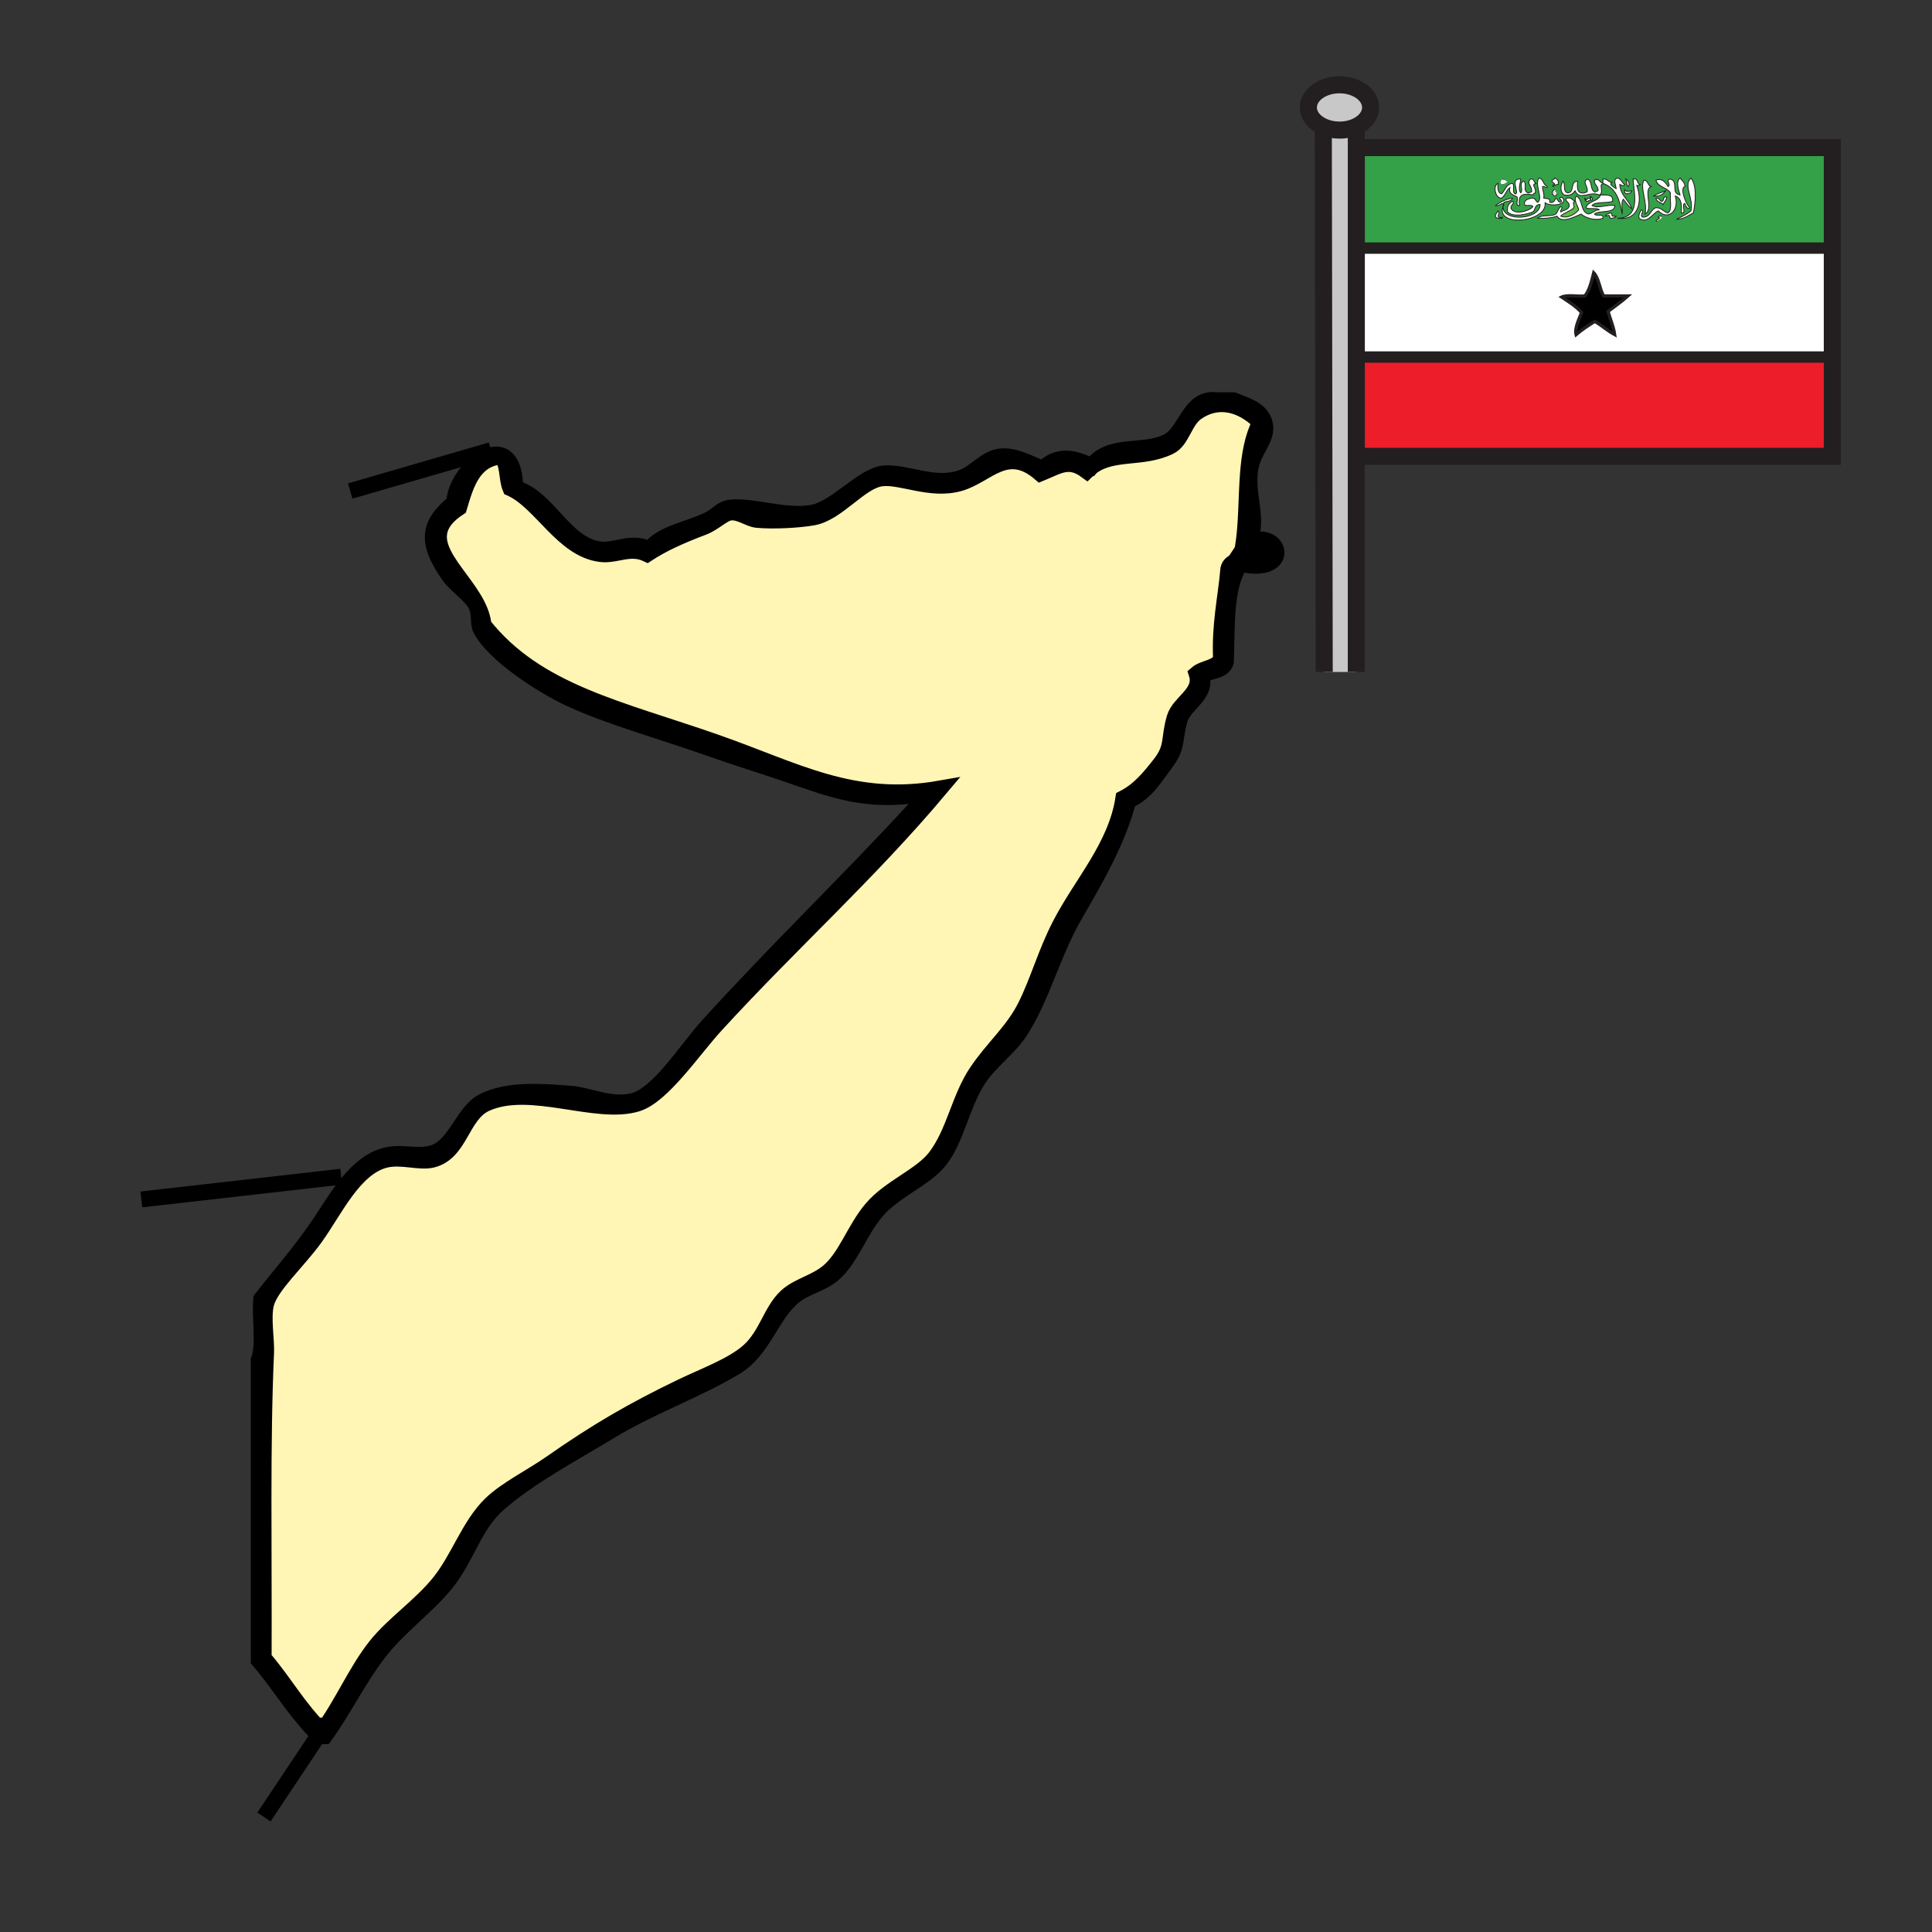 <?xml version="1.0" encoding="iso-8859-1"?>
<!-- Generator: Adobe Illustrator 12.0.1, SVG Export Plug-In . SVG Version: 6.00 Build 51448)  -->
<!DOCTYPE svg PUBLIC "-//W3C//DTD SVG 1.1//EN" "http://www.w3.org/Graphics/SVG/1.1/DTD/svg11.dtd">
<svg  version="1.1" id="Layer_1" xmlns="http://www.w3.org/2000/svg" xmlns:xlink="http://www.w3.org/1999/xlink" width="850.89" height="850.89"
	 viewBox="0 0 850.89 850.89" style="overflow:visible;enable-background:new 0 0 850.89 850.89;" xml:space="preserve">
<rect x="0" y="0" width="850.89" height="850.89" fill="#333333" stroke="none"/>
<g>
	<g id="XMLID_2_">
		<g>
			<path style="fill:#FFF5B4;" d="M165.6,724.84c-8.85,11.101-14.65,25.32-23.67,37.641c-0.1-0.091-0.2-0.19-0.3-0.301
				c-9.79-9.35-16.61-21.699-25.51-31.97c0.19-47.25-0.73-94.77,1.07-134.45c0.26-5.689-1.54-15.42,0-21.51
				c2-7.87,13.82-18.44,21.52-29.05c8.62-11.891,17.17-31.12,31.19-34.42c6.98-1.63,14.89,1.37,20.44,0
				c12.54-3.08,12.77-19.761,23.66-24.74c19.5-8.9,48.69,5.66,66.69,0c11.1-3.49,24.48-23.56,34.42-34.42
				c33.73-36.84,67.37-66.76,98.96-104.34c-38.53,6.78-63.66-8.1-98.96-20.43c-42.2-14.76-78.76-22.02-102.18-51.63
				c-0.26-3.02-1.29-5.96-2.77-8.85c-7.93-15.55-28.56-29.32-7.99-42.79c3.1-10.45,6.14-20.96,18.11-22.55
				c0.06-0.01,0.12-0.02,0.18-0.03c3.53,2.56,2.48,9.71,4.3,13.98c13.64,6.09,22.94,26.97,39.8,29.04c6.93,0.85,12.87-3.6,20.43,0
				c6.78-4.42,14.23-7.84,24.74-11.83c4.76-1.8,8.71-6.05,11.84-6.45c4.23-0.55,8.23,2.89,11.83,3.22
				c7.28,0.68,18.46,0.06,24.74-1.07c10.87-1.96,20.66-16.05,30.12-17.21c8.74-1.08,21.56,5.82,34.42,2.15
				c12.19-3.49,20.65-17.1,35.49-4.3c8.24-3.36,12.59-6.9,20.44-1.08c0.739-0.73,1.51-1.38,2.3-1.95c9.6-6.96,22.26-2.96,34.27-8.81
				c5.44-2.64,6.45-11.3,11.84-15.05c9.08-6.34,19.45-4.09,27.961,4.3c-3.431,6.7-4.73,14.6-5.37,22.92
				c-0.811,10.51-0.551,21.67-2.16,31.94c4.649,4.32,12.25-5.09,13.99,2.15c-2.391,6.93-18.54,0.11-20.44,7.53
				c-1.16,13.18-3.95,24.73-3.23,39.8c-1.75,3.98-7.68,3.79-10.75,6.45c2.78,8.5-7.609,12.43-9.689,19.36
				c-2.8,9.37-0.51,12.92-6.45,20.44c-4.77,6.04-9.04,11.43-16.13,15.06c-3.25,21.35-18.52,37.53-27.97,55.93
				c-6.261,12.19-9.61,24.57-15.061,35.5c-5.63,11.29-14.13,18.091-21.51,29.04c-7.8,11.561-9.94,26.82-18.29,37.65
				c-6.34,8.21-19.95,13.19-27.96,22.58c-7.66,8.97-11.4,21.47-19.37,27.97c-5.84,4.76-13.32,6.12-18.28,10.76
				c-6.75,6.301-8.57,16.62-16.14,23.66c-7.09,6.601-19.59,11.07-30.12,16.141c-21.49,10.34-37.77,19.859-57,33.34
				c-9.05,6.34-20.17,11.729-26.9,18.29c-9.55,9.31-13.98,23.66-22.58,34.42C185.31,707.2,173.31,715.17,165.6,724.84z"/>
			<polygon style="fill:#ED1E29;" points="806.99,157.25 806.99,200.98 599.48,200.98 599.08,157.25 			"/>
			<path style="fill:#FFFFFF;" d="M745.79,93.8c-2.31,1.07-3.99,2.71-7.44,2.79c2.21-1.16,4.631-2.15,6.381-3.73
				c0.1-0.45,0.159-0.9,0.18-1.34c0.24-3.49-1.41-6.86-1.51-9.62c-0.051-1.32,0.26-2.51,1.33-3.49
				C747.28,81.59,746.88,88.44,745.79,93.8z"/>
			<path style="fill:#34A047;" d="M744.2,91.47c-1.76-1.49-4.46-8.84-2.13-9.33c0-0.06,0-0.11-0.011-0.17l1.341-0.07
				c0.1,2.76,1.75,6.13,1.51,9.62L744.2,91.47z"/>
			<path style="fill:#FFFFFF;" d="M728.25,86.34c1.5-1.02,3.56-1.55,5.32-2.33C732.56,85.45,731.23,86.62,728.25,86.34z"/>
			<path style="fill:#FFFFFF;" d="M731.98,95.19c0.18,1.35-1.08,1.42-1.79,1.97L731.98,95.19z"/>
			<path style="fill:#FFFFFF;" d="M730.19,97.16l-0.341,0.36C729.93,97.38,730.05,97.26,730.19,97.16z"/>
			<path style="fill:#FFFFFF;" d="M729.85,97.52c-1.81-0.31,2.341-1.55,0.53-1.86c-0.1-0.39,0.21-0.44,0.53-0.47
				c0.359,0,0.71,0,1.07,0l-1.79,1.97C730.05,97.26,729.93,97.38,729.85,97.52z"/>
			<path style="fill:#FFFFFF;" d="M732.5,90.07c-0.92-1.05-3.02-1.08-3.18-2.8c1.67-0.22,1.399,1.25,2.66,1.4
				c1.079-0.29,0.14-2.36,2.119-1.86C733.96,88.24,732.95,88.9,732.5,90.07z"/>
			<path style="fill:#FFFFFF;" d="M724.54,94.26c1.03-5.65-2.38-11.57-0.54-14.92c2.01,0.11,1.52,2.4,3.19,2.8
				C723.59,83.62,728.46,92.14,724.54,94.26z"/>
			<path style="fill:#FFFFFF;" d="M721.88,96.13c-0.31-1.83,0.45-2.71,1.061-3.73c1.6,0.65-1.101,2.41,0.529,3.26
				c3.53-0.02,3.311-3.31,5.851-4.19c2.63,0.02,3.21,1.84,5.31,2.33c2.05-1.47,0.65-5.96,1.07-8.86c-1.48-2.44-5.65-2.51-6.38-5.6
				c3-1.13,4.479,1.51,5.31,2.8c1.62-0.6-1.45-3.03,1.07-3.26c3.76,1.1-0.09,6.2,4.24,6.99c-0.601-2.02-2.051-5.92,0-7.46
				c0.79,1.12,2.02,1.85,2.119,3.56c0.011,0.06,0.011,0.11,0.011,0.17c-2.33,0.49,0.37,7.84,2.13,9.33
				c-0.76,1.22-2.021-0.99-2.13-1.87c-1.721,0.35,0.939,4.56-1.59,4.2c0.229-3.48,0.09-6.61-2.66-7.46
				c1.949,6.36-3.2,11.07-7.44,6.52C727.65,94.01,725.66,98.76,721.88,96.13z"/>
			<path style="fill:#FFFFFF;" d="M717.1,82.14c-0.97-0.55-0.42-2.43-1.069-3.26C717.24,79.28,717.98,81.31,717.1,82.14z"/>
			<path style="fill:#FFFFFF;" d="M715.5,83.54c1.15,1.19,1.24,0.71,3.19,0.47c-0.36,1.49-1.771,0.88-2.131,1.4
				c-0.479-0.06-0.79-0.28-0.949-0.62C715.46,84.47,715.43,84.05,715.5,83.54z"/>
			<path style="fill:#34A047;" d="M718.69,91.93c-0.91-2.73-2.96-4.46-4.23-6.86l1.15-0.28c0.159,0.34,0.47,0.56,0.949,0.62
				c0.36-0.52,1.771,0.09,2.131-1.4l1.079-0.12c0.301,2.87,0.431,5.89-0.47,8.21L718.69,91.93z"/>
			<path style="fill:#34A047;" d="M714.92,95.84l-0.479-1.58c0.34-2.03-0.69-5.27,0.529-6.52c1.19,1.44,2.15,3.08,3.721,4.19
				l0.609,0.17C718.6,93.89,717.27,95.27,714.92,95.84z"/>
			<path style="fill:#FFFFFF;" d="M712.31,96.13c0.99-0.01,1.851-0.1,2.61-0.29c2.35-0.57,3.68-1.95,4.38-3.74
				c0.9-2.32,0.771-5.34,0.47-8.21c-0.189-1.79-0.439-3.53-0.55-5.01c2.561-0.54,1.431,2.17,3.19,2.33
				c-0.09,0.55-0.97,0.39-1.59,0.46C723.45,88.2,721.97,97.47,712.31,96.13z"/>
			<path style="fill:#FFFFFF;" d="M709.12,96.13c-0.521-1.35,0.189-1.55-2.12-0.94c0.37-0.92,1.41-1.24,2.66-1.39
				c0.68,1-0.58,1.64,2.12,1.39C711.33,95.88,710.44,96.2,709.12,96.13z"/>
			<path style="fill:#FFFFFF;" d="M705.94,78.88c2.27-0.29,2.159,1.52,4.25,1.4c-2.091,0.82,0.54,2.02,1.59,2.79
				c-0.03-1.41-1.601-4.14,0.529-4.66c1.801,0.29,1.9,2.07,3.19,2.8c-0.08,1.16-1.8,0.14-2.12,0c0.08,1.53,0.5,2.76,1.08,3.86
				c1.271,2.4,3.32,4.13,4.23,6.86c-1.57-1.11-2.53-2.75-3.721-4.19c-1.22,1.25-0.189,4.49-0.529,6.52
				c-1.091-6.2-2.641-11.46-8.5-13.52C705.94,80.12,705.94,79.5,705.94,78.88z"/>
			<path style="fill:#FFFFFF;" d="M703.81,84.01c0.221-2.22-1.81-2.45-1.59-4.67c2.05-1.05,2.09,0.87,3.721,1.4
				c0.09,0.4-0.21,0.44-0.54,0.47c-0.721,0.58,0.54,3.17-0.471,4.28c-0.149,0.16-0.34,0.29-0.59,0.38c-0.68-0.32-1.37-0.46-2.05-0.5
				l0.05-0.88C703.08,84.55,703.17,84.03,703.81,84.01z"/>
			<path d="M694.13,147.36c-0.75-2.86,1.42-6.99,2.42-9.72c-2.42-2.76-5.63-4.73-8.74-6.8c2.431-1.13,6.96-0.17,10.2-0.49
				c2.11-2.59,2.92-6.47,3.891-10.2c2.38,2.48,2.54,7.18,4.369,10.2c3.561,0,7.131,0,10.69,0c-2.72,2.46-5.82,4.55-8.74,6.8
				c0.92,3.45,2.36,6.38,2.91,10.21c-3.16-1.7-5.689-4.03-8.75-5.83C699.51,143.35,696.67,145.2,694.13,147.36z"/>
			<path style="fill:#FFFFFF;" d="M698.5,91.47c0.82-3.01,5.48-2.65,6.37-5.6c0.02,0,0.04,0,0.06,0c2.891-0.06,5.83-0.17,5.261,2.8
				c-2.57,1.01-7.49-0.05-9.04,1.86c0.58,0.29,1.18,0.44,1.8,0.5l-0.09,0.87C701.37,91.78,699.38,92.11,698.5,91.47z"/>
			<path style="fill:#FFFFFF;" d="M806.99,109.27v47.98H599.08l-0.45-47.98h208.3H806.99z M698.01,130.35
				c-3.24,0.32-7.77-0.64-10.2,0.49c3.11,2.07,6.32,4.04,8.74,6.8c-1,2.73-3.17,6.86-2.42,9.72c2.54-2.16,5.38-4.01,8.25-5.83
				c3.061,1.8,5.59,4.13,8.75,5.83c-0.55-3.83-1.99-6.76-2.91-10.21c2.92-2.25,6.021-4.34,8.74-6.8c-3.56,0-7.13,0-10.69,0
				c-1.829-3.02-1.989-7.72-4.369-10.2C700.93,123.88,700.12,127.76,698.01,130.35z"/>
			<path style="fill:#FFFFFF;" d="M698.5,88.67c-0.29-0.38-0.56-0.76-0.54-1.4c0.521,0.01,0.41,0.57,0.54,0.93
				c0.71-0.59,1.04-1.4,2.12-0.46c0-0.32,0-0.63,0-0.93c-1.44-0.86,1.42-0.06,0.53,1.39C699.65,87.82,699.78,88.86,698.5,88.67z"/>
			<path style="fill:#34A047;" d="M698.5,88.2c-0.13-0.36-0.02-0.92-0.54-0.93c-0.02,0.64,0.25,1.02,0.54,1.4
				c1.28,0.19,1.15-0.85,2.65-0.47c0.89-1.45-1.971-2.25-0.53-1.39c0,0.3,0,0.61,0,0.93C699.54,86.8,699.21,87.61,698.5,88.2z
				 M699.56,94.26c-3.649-1-2.27-6.4-5.319-7.92l0.6-0.78c1.87,1.44,4.601-0.33,7.45-0.19c0.68,0.04,1.37,0.18,2.05,0.5
				c0.25-0.09,0.44-0.22,0.59-0.38v0.38c-0.02,0-0.04,0-0.06,0c-0.89,2.95-5.55,2.59-6.37,5.6c0.88,0.64,2.87,0.31,4.36,0.43
				c0.62,0.05,1.159,0.18,1.479,0.5C702.17,92.51,701.54,93.98,699.56,94.26z"/>
			<path style="fill:#58B947;" d="M695.31,92.4c-1.38,1.75-4.85,4.12-7.97,2.79c1.54-1.59,4.33-2.1,5.84-3.72
				c0.21-1.88-0.989-2.08,0.53-2.8l0.16-0.04C694.18,89.92,695.07,91.24,695.31,92.4z"/>
			<path style="fill:#FFFFFF;" d="M688.93,85.87c-1.91-1.31-1.76-4.12-0.529-6.06c1.25,1.24-0.23,4.86,2.119,5.13
				c3.12-0.22,0.881-5.14,4.261-5.13c-0.07,2.7-0.561,5.77,3.18,5.13c0.44-0.09,0.53-0.47,1.07-0.47c0.51-2.65-2.351-3.99,0-5.59
				c2.45,0.65,1.16,4.57,3.189,5.59c0.04,0.01,0.08,0.01,0.12,0.02l-0.05,0.88c-2.85-0.14-5.58,1.63-7.45,0.19
				c-0.42-0.33-0.8-0.83-1.13-1.55C692.8,85.23,691.77,86.35,688.93,85.87z"/>
			<path style="fill:#FFFFFF;" d="M685.01,84.12l-0.33-0.58C685.19,83.47,685.19,83.77,685.01,84.12z"/>
			<path style="fill:#FFFFFF;" d="M684.15,84.94c0.22-0.03,0.649-0.45,0.859-0.82l0.73,1.29C685.12,85.33,684.23,85.48,684.15,84.94
				z"/>
			<path style="fill:#FFFFFF;" d="M684.68,81.21c-0.01-0.93-1.449-0.59-1.06-1.87c0.47-0.2,0.95-0.4,1.06-0.93
				c1.141,0.4,1.88,1.15,1.59,2.8c-0.989,0.06-1.77,0.31-2.119,0.93C683.4,81.98,684.1,81.32,684.68,81.21z"/>
			<path style="fill:#FFFFFF;" d="M685.74,85.41c-1.271,2.51-3.23-1.06-1.061-1.87l0.33,0.58c-0.21,0.37-0.64,0.79-0.859,0.82
				C684.23,85.48,685.12,85.33,685.74,85.41z"/>
			<path style="fill:#34A047;" d="M675.46,95.6c3.18-1.32,5.5-3.55,4.97-6.47c1.28,1.76,8.78,1.44,8.25-1.07l1-0.03
				c0.19,0.77,1.82,1.37,1.38,2.97c-0.56,1.37-2.409,1.62-3.72,2.33c-0.32-0.83,1.55-1.93,0-2.33c-1.01,0.82-1.26,2.31-2.13,3.26
				c-1.79,1.29-6.3,0.19-7.83,1.71L675.46,95.6z"/>
			<path style="fill:#FFFFFF;" d="M685.74,95.19c-2.26,0.81-5.17,1.07-8.5,0.94c0.04-0.06,0.09-0.11,0.14-0.16
				c1.53-1.52,6.04-0.42,7.83-1.71c0.87-0.95,1.12-2.44,2.13-3.26c1.55,0.4-0.32,1.5,0,2.33c1.311-0.71,3.16-0.96,3.72-2.33
				c0.44-1.6-1.189-2.2-1.38-2.97c-0.05-0.23,0.021-0.47,0.311-0.76c2.319-0.48,2.45,0.96,3.72,1.4c-1.52,0.72-0.32,0.92-0.53,2.8
				c-1.51,1.62-4.3,2.13-5.84,3.72c3.12,1.33,6.59-1.04,7.97-2.79c-0.239-1.16-1.13-2.48-1.439-3.77c-0.19-0.79-0.15-1.56,0.37-2.29
				c3.05,1.52,1.67,6.92,5.319,7.92c1.98-0.28,2.61-1.75,4.78-1.86c-0.32-0.32-0.859-0.45-1.479-0.5l0.09-0.87
				c2.51,0.25,5.37-0.94,8.3-0.5c-0.2,3.71-6.68,1.91-9.03,3.73c0.57,1.21,4.4-0.45,3.721,1.87c-3.391,1.29-7.83-0.2-9.57-1.87
				C694.1,95.16,687.9,98.71,685.74,95.19z"/>
			<path style="fill:#FFFFFF;" d="M674.58,84.47c0.189-2.95-2.51-3.46-0.53-5.59c1.99-0.35,1.16,1.78,2.66,1.86
				c-2.79,0.66,0.08,1.63-0.54,4.2c-0.47,0.2-0.939,0.41-1.06,0.93c-0.74-0.15-1.431-0.25-2.04-0.3l0.04-0.62
				C673.85,85.01,673.94,84.5,674.58,84.47z"/>
			<path style="fill:#FFFFFF;" d="M661.83,78.88c0.15,0.04,0.24,0.08,0.29,0.13L661.83,78.88z"/>
			<path style="fill:#FFFFFF;" d="M662.36,90.07c-0.16,0.32-0.29,0.62-0.391,0.91c0.011-0.36,0.061-0.75,0.17-1.17
				C662.21,89.87,662.29,89.96,662.36,90.07z"/>
			<path style="fill:#FFFFFF;" d="M675.46,95.6c-6.22,2.57-15.71,1.62-13.49-4.62c-0.17,6.92,16.28,5.79,16.33-0.91
				c-2.41-0.1-1.979,2.31-3.189,3.26c-2.811,1.14-8.811,2.48-11.15,0c-0.39-2.51,0.58-3.84,2.12-4.66c1.55,0.8-1.21,1.69-0.53,3.26
				c1.75,2.94,8.271,0.87,9.561-0.93c-0.33-1.11-3.271,0.07-3.721-0.93c-0.18-2.03,1.471-2.45,3.19-2.8c1.82-0.2,1.6,1.4,2.66,1.86
				c2.529-1.92-1.55-7.68,0.529-10.72c2.171,0.43,1.78,3.1,3.721,3.73c-0.351,1.4-1.141-0.44-2.13,0
				c-0.061,1.93,0.93,2.92,0.54,5.13c1.58,0.36,2.949-0.15,2.649,1.86c2.03,0.39,2.061-0.99,2.66-1.86
				c0.94,0.42,0.88,1.72,2.13,1.86c1.45-0.97-1.89-1.75,0.53-2.32c0.47,0.46,0.729,0.88,0.81,1.25c0.53,2.51-6.97,2.83-8.25,1.07
				C680.96,92.05,678.64,94.28,675.46,95.6z"/>
			<path style="fill:#FFFFFF;" d="M661.83,79.81c-0.04-0.42,0.47-0.63,0.3-0.8l1.83,0.8C662.96,79.37,662.18,81.21,661.83,79.81z"/>
			<path style="fill:#FFFFFF;" d="M663.96,79.81c-0.37,0.92-1.42,1.25-2.67,1.4c-1.03-0.87-0.36-1.88,0.54-2.33l0.29,0.13h0.01
				c0.17,0.17-0.34,0.38-0.3,0.8C662.18,81.21,662.96,79.37,663.96,79.81z"/>
			<path style="fill:#FFFFFF;" d="M658.64,95.66c-0.26-1.47,0.761-1.82,1.061-2.8c1.479,0.69-1.7,3.6,2.13,2.8
				C661.6,96.7,659.01,96.02,658.64,95.66z"/>
			<path style="fill:#FFFFFF;" d="M659.7,80.74c-0.08,2.1-0.12,4.15,1.59,4.67c1.64-1.52,1.9-4.25,4.79-4.67
				c1.35,0.84-0.53,4.51,1.59,4.67c1.25-1.42-2.84-6.93,2.13-6.53c-0.18,1.57-1.34,4.7,0,6.06c1.21-1.33-0.96-3.9,1.061-5.13
				c2.04,0.63-0.521,4.25,2.13,5.13c0.04,0.01,0.08,0.01,0.12,0.01l-0.04,0.62c-3.11-0.23-4.521,1-3.801,4.96
				c-2.1,0.29-0.63-2.56-1.06-3.72c-1.46-1.06-4.01-1.15-3.2-4.2c-1.68,1.16-1.97,3.54-3.72,4.66
				C658.65,87.45,657.32,81.92,659.7,80.74z"/>
			<path style="fill:#34A047;" d="M730.38,95.66c1.811,0.31-2.34,1.55-0.53,1.86l0.341-0.36c0.71-0.55,1.97-0.62,1.79-1.97
				c-0.36,0-0.711,0-1.07,0C730.59,95.22,730.28,95.27,730.38,95.66z M728.25,86.34c2.98,0.28,4.31-0.89,5.32-2.33
				C731.81,84.79,729.75,85.32,728.25,86.34z M729.32,87.27c0.16,1.72,2.26,1.75,3.18,2.8c0.45-1.17,1.46-1.83,1.6-3.26
				c-1.979-0.5-1.04,1.57-2.119,1.86C730.72,88.52,730.99,87.05,729.32,87.27z M724,79.34c-1.84,3.35,1.57,9.27,0.54,14.92
				c3.92-2.12-0.95-10.64,2.65-12.12C725.52,81.74,726.01,79.45,724,79.34z M722.94,92.4c-0.61,1.02-1.37,1.9-1.061,3.73
				c3.78,2.63,5.771-2.12,8.5-3.27c4.24,4.55,9.39-0.16,7.44-6.52c2.75,0.85,2.89,3.98,2.66,7.46c2.529,0.36-0.131-3.85,1.59-4.2
				c0.109,0.88,1.37,3.09,2.13,1.87l0.71,0.05c-0.021,0.44-0.08,0.89-0.18,1.34c-1.75,1.58-4.171,2.57-6.381,3.73
				c3.45-0.08,5.131-1.72,7.44-2.79c1.09-5.36,1.49-12.21-1.06-15.39c-1.07,0.98-1.381,2.17-1.33,3.49l-1.341,0.07
				c-0.1-1.71-1.329-2.44-2.119-3.56c-2.051,1.54-0.601,5.44,0,7.46c-4.33-0.79-0.48-5.89-4.24-6.99
				c-2.521,0.23,0.55,2.66-1.07,3.26c-0.83-1.29-2.31-3.93-5.31-2.8c0.729,3.09,4.899,3.16,6.38,5.6c-0.42,2.9,0.979,7.39-1.07,8.86
				c-2.1-0.49-2.68-2.31-5.31-2.33c-2.54,0.88-2.32,4.17-5.851,4.19C721.84,94.81,724.54,93.05,722.94,92.4z M716.03,78.88
				c0.649,0.83,0.1,2.71,1.069,3.26C717.98,81.31,717.24,79.28,716.03,78.88z M707,95.19c2.31-0.61,1.6-0.41,2.12,0.94
				c1.32,0.07,2.21-0.25,2.66-0.94c-2.7,0.25-1.44-0.39-2.12-1.39C708.41,93.95,707.37,94.27,707,95.19z M684.68,81.21
				c-0.58,0.11-1.279,0.77-0.529,0.93c0.35-0.62,1.13-0.87,2.119-0.93c0.29-1.65-0.449-2.4-1.59-2.8
				c-0.109,0.53-0.59,0.73-1.06,0.93C683.23,80.62,684.67,80.28,684.68,81.21z M684.68,83.54c-2.17,0.81-0.21,4.38,1.061,1.87
				l-0.73-1.29C685.19,83.77,685.19,83.47,684.68,83.54z M661.29,81.21c1.25-0.15,2.3-0.48,2.67-1.4l-1.83-0.8h-0.01
				c-0.05-0.05-0.14-0.09-0.29-0.13C660.93,79.33,660.26,80.34,661.29,81.21z M658.64,90.53c1.641,0.55,2.641-1.46,3.5-0.72
				c-0.109,0.42-0.159,0.81-0.17,1.17c-2.22,6.24,7.271,7.19,13.49,4.62l1.92,0.37c-0.05,0.05-0.1,0.1-0.14,0.16
				c3.33,0.13,6.24-0.13,8.5-0.94c2.16,3.52,8.359-0.03,10.63-0.93c1.74,1.67,6.18,3.16,9.57,1.87c0.68-2.32-3.15-0.66-3.721-1.87
				c2.351-1.82,8.83-0.02,9.03-3.73c-2.93-0.44-5.79,0.75-8.3,0.5c-0.62-0.06-1.22-0.21-1.8-0.5c1.55-1.91,6.47-0.85,9.04-1.86
				c0.569-2.97-2.37-2.86-5.261-2.8v-0.38c1.011-1.11-0.25-3.7,0.471-4.28c0.33-0.03,0.63-0.07,0.54-0.47
				c5.859,2.06,7.409,7.32,8.5,13.52l0.479,1.58c-0.76,0.19-1.62,0.28-2.61,0.29c9.66,1.34,11.141-7.93,8.511-14.46
				c0.62-0.07,1.5,0.09,1.59-0.46c-1.76-0.16-0.63-2.87-3.19-2.33c0.11,1.48,0.36,3.22,0.55,5.01l-1.079,0.12
				c-1.95,0.24-2.04,0.72-3.19-0.47c-0.07,0.51-0.04,0.93,0.11,1.25l-1.15,0.28c-0.58-1.1-1-2.33-1.08-3.86
				c0.32,0.14,2.04,1.16,2.12,0c-1.29-0.73-1.39-2.51-3.19-2.8c-2.13,0.52-0.56,3.25-0.529,4.66c-1.05-0.77-3.681-1.97-1.59-2.79
				c-2.091,0.12-1.98-1.69-4.25-1.4c0,0.62,0,1.24,0,1.86c-1.631-0.53-1.671-2.45-3.721-1.4c-0.22,2.22,1.811,2.45,1.59,4.67
				c-0.64,0.02-0.729,0.54-1.47,0.48c-0.04-0.01-0.08-0.01-0.12-0.02c-2.029-1.02-0.739-4.94-3.189-5.59
				c-2.351,1.6,0.51,2.94,0,5.59c-0.54,0-0.63,0.38-1.07,0.47c-3.74,0.64-3.25-2.43-3.18-5.13c-3.38-0.01-1.141,4.91-4.261,5.13
				c-2.35-0.27-0.869-3.89-2.119-5.13c-1.23,1.94-1.381,4.75,0.529,6.06c2.84,0.48,3.87-0.64,4.78-1.86
				c0.33,0.72,0.71,1.22,1.13,1.55l-0.6,0.78c-0.521,0.73-0.561,1.5-0.37,2.29l-0.16,0.04c-1.27-0.44-1.4-1.88-3.72-1.4
				c-0.29,0.29-0.36,0.53-0.311,0.76l-1,0.03c-0.08-0.37-0.34-0.79-0.81-1.25c-2.42,0.57,0.92,1.35-0.53,2.32
				c-1.25-0.14-1.189-1.44-2.13-1.86c-0.6,0.87-0.63,2.25-2.66,1.86c0.3-2.01-1.069-1.5-2.649-1.86c0.39-2.21-0.601-3.2-0.54-5.13
				c0.989-0.44,1.779,1.4,2.13,0c-1.94-0.63-1.55-3.3-3.721-3.73c-2.079,3.04,2,8.8-0.529,10.72c-1.061-0.46-0.84-2.06-2.66-1.86
				c-1.72,0.35-3.37,0.77-3.19,2.8c0.45,1,3.391-0.18,3.721,0.93c-1.29,1.8-7.811,3.87-9.561,0.93c-0.68-1.57,2.08-2.46,0.53-3.26
				c-1.54,0.82-2.51,2.15-2.12,4.66c2.34,2.48,8.34,1.14,11.15,0c1.21-0.95,0.779-3.36,3.189-3.26c-0.05,6.7-16.5,7.83-16.33,0.91
				c0.101-0.29,0.23-0.59,0.391-0.91c-0.07-0.11-0.15-0.2-0.221-0.26c0.061-0.22,0.13-0.44,0.221-0.68
				c1.29-0.57,3.449-0.39,3.72-1.86C662.89,87.74,660.72,89.09,658.64,90.53z M659.7,80.74c-2.38,1.18-1.05,6.71,1.59,6.53
				c1.75-1.12,2.04-3.5,3.72-4.66c-0.81,3.05,1.74,3.14,3.2,4.2c0.43,1.16-1.04,4.01,1.06,3.72c-0.72-3.96,0.69-5.19,3.801-4.96
				c0.609,0.05,1.3,0.15,2.04,0.3c0.12-0.52,0.59-0.73,1.06-0.93c0.62-2.57-2.25-3.54,0.54-4.2c-1.5-0.08-0.67-2.21-2.66-1.86
				c-1.979,2.13,0.72,2.64,0.53,5.59c-0.64,0.03-0.73,0.54-1.47,0.48c-0.04,0-0.08,0-0.12-0.01c-2.65-0.88-0.09-4.5-2.13-5.13
				c-2.021,1.23,0.149,3.8-1.061,5.13c-1.34-1.36-0.18-4.49,0-6.06c-4.97-0.4-0.88,5.11-2.13,6.53c-2.12-0.16-0.24-3.83-1.59-4.67
				c-2.89,0.42-3.15,3.15-4.79,4.67C659.58,84.89,659.62,82.84,659.7,80.74z M659.7,92.86c-0.3,0.98-1.32,1.33-1.061,2.8
				c0.37,0.36,2.96,1.04,3.19,0C658,96.46,661.18,93.55,659.7,92.86z M804.78,68.16c0,13.21,0,26.41,0,39.62
				c-68.021,0-136.05,0-204.07,0c0-12.74,0-25.48,0-38.22c-0.04-0.67-0.08-1.33,0.54-1.4C669.09,68.16,736.93,68.16,804.78,68.16z"
				/>
			<path style="fill:#FFFFFF;" d="M662.14,89.81c-0.859-0.74-1.859,1.27-3.5,0.72c2.08-1.44,4.25-2.79,7.44-3.26
				c-0.271,1.47-2.43,1.29-3.72,1.86C662.27,89.37,662.2,89.59,662.14,89.81z"/>
			<path style="fill:#FFFFFF;" d="M804.78,68.16c-67.851,0-135.69,0-203.53,0c-0.62,0.07-0.58,0.73-0.54,1.4
				c0,12.74,0,25.48,0,38.22c68.021,0,136.05,0,204.07,0C804.78,94.57,804.78,81.37,804.78,68.16z M598.23,65h208.76v13.29v30.98
				h-0.061h-208.3L598.23,65z"/>
			<path style="fill:#C8C8C8;" d="M589.94,57.3c2.729,0,5.27-0.58,7.409-1.58v53.55v47.98v138.69h-14.14l-0.4-240.1
				C584.88,56.77,587.32,57.3,589.94,57.3z"/>
			<path style="fill:#C8C8C8;" d="M589.94,37.34c7.569,0,13.699,4.47,13.699,9.98c0,3.53-2.51,6.63-6.29,8.4
				c-2.14,1-4.68,1.58-7.409,1.58c-2.62,0-5.061-0.53-7.131-1.46c-3.939-1.75-6.569-4.91-6.569-8.52
				C576.24,41.81,582.38,37.34,589.94,37.34z"/>
			<path d="M549.6,238.64c7.391-2.91,12.221,0.55,12.58,4.27l-0.739,0.04c-1.74-7.24-9.341,2.17-13.99-2.15
				c1.609-10.27,1.35-21.43,2.16-31.94l0.77,0.06C549.55,220.04,554.77,230.84,549.6,238.64z"/>
			<path d="M514.11,194.54c8.489-4.24,9.63-19.75,21.51-18.28c2.51,0,5.02,0,7.53,0c6.3,2.45,12.8,4.34,13.979,10.75
				c1.2,6.5-5.07,11.02-6.45,19.36c-0.14,0.85-0.239,1.7-0.3,2.55l-0.77-0.06c0.64-8.32,1.939-16.22,5.37-22.92
				c-8.511-8.39-18.881-10.64-27.961-4.3c-5.39,3.75-6.399,12.41-11.84,15.05c-12.01,5.85-24.67,1.85-34.27,8.81l-0.15-0.2
				C488.76,194.55,503.39,199.9,514.11,194.54z"/>
			<path d="M226.91,214.98c14.29,3.84,21.35,24.29,36.57,26.89c7.58,1.3,14.08-4.12,22.59,0c5.55-7.16,16.67-8.46,25.82-12.91
				c4.58-2.23,5.68-4.89,9.68-5.38c9.78-1.18,24.69,4.52,36.57,2.16c10.21-2.03,22.21-16.6,31.19-17.21
				c10.34-0.72,21.45,5.81,33.35,2.15c7.04-2.17,11.36-9.16,18.28-9.68c6.49-0.5,12.35,3.19,18.29,5.37
				c6.53-6.25,13.47-5.14,21.51-1.07l0.15,0.2c-0.79,0.57-1.561,1.22-2.3,1.95c-7.851-5.82-12.2-2.28-20.44,1.08
				c-14.84-12.8-23.3,0.81-35.49,4.3c-12.86,3.67-25.68-3.23-34.42-2.15c-9.46,1.16-19.25,15.25-30.12,17.21
				c-6.28,1.13-17.46,1.75-24.74,1.07c-3.6-0.33-7.6-3.77-11.83-3.22c-3.13,0.4-7.08,4.65-11.84,6.45
				c-10.51,3.99-17.96,7.41-24.74,11.83c-7.56-3.6-13.5,0.85-20.43,0c-16.86-2.07-26.16-22.95-39.8-29.04
				c-1.82-4.27-0.77-11.42-4.3-13.98c-0.06,0.01-0.12,0.02-0.18,0.03l-0.1-0.67C223.99,201.28,226.83,205.56,226.91,214.98z"/>
			<path d="M200.02,221.43c0.48-10.78,12.35-22.96,20.16-21.07l0.1,0.67c-11.97,1.59-15.01,12.1-18.11,22.55
				c-20.57,13.47,0.06,27.24,7.99,42.79l-0.46,0.24c-2.14-4.47-8.87-8.71-11.83-12.91C187.72,239.3,188.02,231.03,200.02,221.43z"/>
			<path d="M268.86,630.18c-16.78,10.17-35.72,20.17-49.48,32.271c-10.44,9.18-13.88,23.49-22.59,34.42
				c-8.7,10.92-21.02,19.32-30.12,31.189c-8.99,11.74-15.18,24.82-23.66,36.57c-0.72,0-1.43,0-2.15,0
				c-0.17-0.17-0.35-0.33-0.52-0.51l1.29-1.94c0.1,0.11,0.2,0.21,0.3,0.301c9.02-12.32,14.82-26.54,23.67-37.641
				c7.71-9.67,19.71-17.64,27.97-27.97c8.6-10.76,13.03-25.11,22.58-34.42c6.73-6.561,17.85-11.95,26.9-18.29
				c19.23-13.48,35.51-23,57-33.34c10.53-5.07,23.03-9.54,30.12-16.141c7.57-7.04,9.39-17.359,16.14-23.66
				c4.96-4.64,12.44-6,18.28-10.76c7.97-6.5,11.71-19,19.37-27.97c8.01-9.39,21.62-14.37,27.96-22.58
				c8.35-10.83,10.49-26.09,18.29-37.65c7.38-10.949,15.88-17.75,21.51-29.04c5.45-10.93,8.8-23.31,15.061-35.5
				c9.45-18.4,24.72-34.58,27.97-55.93c7.09-3.63,11.36-9.02,16.13-15.06c5.94-7.52,3.65-11.07,6.45-20.44
				c2.08-6.93,12.47-10.86,9.689-19.36c3.07-2.66,9-2.47,10.75-6.45c-0.72-15.07,2.07-26.62,3.23-39.8
				c1.9-7.42,18.05-0.6,20.44-7.53l0.739-0.04c0.4,3.91-4.14,8.1-15.8,5.41c-6.83,9.67-5.93,27.07-6.46,43.03
				c-1.05,4.68-7.74,3.73-10.75,6.45c2.57,8.38-7.85,12.29-9.68,19.37c-2.66,10.27-0.641,11.61-6.46,19.36
				c-4.761,6.33-8.59,12.88-16.13,16.13c-4.551,17.6-14.23,34.21-23.67,50.56c-9.631,16.68-14.051,35.35-23.66,50.549
				c-5.07,8.03-14.13,14-19.36,22.591c-6.72,11.029-9.07,25.25-16.14,34.42c-6.57,8.52-20,13.26-27.96,22.59
				c-7.79,9.12-11.31,21.2-19.37,27.97c-4.96,4.17-12.17,5.521-17.21,9.68c-10.06,8.32-13.24,23.7-25.81,31.19
				C306.62,612.41,286.53,619.47,268.86,630.18z"/>
			<path d="M115.04,572.09c9-11.51,17.21-20.649,25.82-33.34c7.19-10.61,16.07-27.39,30.12-30.12c6.81-1.32,13.89,1.351,20.43-1.07
				c9.3-3.449,12.85-18.35,21.52-22.59c11.15-5.46,25.66-4.29,38.72-3.229c7.67,0.62,17.08,5.42,26.89,3.229
				c11.28-2.529,23.7-22.729,33.35-33.35c30.78-33.9,60.77-62.47,90.35-94.66c1.96-2.13,7.06-3.48,5.38-7.52
				c-25.55,4.67-40.8-1.56-61.31-8.61c-10.6-3.64-21.86-7.06-32.27-10.76c-21.96-7.79-46.53-14.57-63.47-22.58
				c-12.62-5.98-32.76-19.18-38.72-30.12c-1.6-2.95-0.26-6.81-2.15-10.76l0.46-0.24c1.48,2.89,2.51,5.83,2.77,8.85
				c23.42,29.61,59.98,36.87,102.18,51.63c35.3,12.33,60.43,27.21,98.96,20.43c-31.59,37.58-65.23,67.5-98.96,104.34
				c-9.94,10.86-23.32,30.93-34.42,34.42c-18,5.66-47.19-8.9-66.69,0c-10.89,4.979-11.12,21.66-23.66,24.74
				c-5.55,1.37-13.46-1.63-20.44,0c-14.02,3.3-22.57,22.529-31.19,34.42c-7.7,10.609-19.52,21.18-21.52,29.05
				c-1.54,6.09,0.26,15.82,0,21.51c-1.8,39.681-0.88,87.2-1.07,134.45c8.9,10.271,15.72,22.62,25.51,31.97l-1.29,1.94
				c-10.04-9.69-17.23-22.24-26.37-32.83c0-44.1,0-88.2,0-132.3C116.47,592.16,114.33,580.71,115.04,572.09z"/>
		</g>
		<g>
			<polyline style="fill:none;stroke:#231F20;stroke-width:7.518;" points="598.23,65 806.99,65 806.99,78.29 806.99,109.27 
				806.99,157.25 806.99,200.98 599.48,200.98 			"/>
			<path style="fill:none;stroke:#231F20;stroke-width:7.518;" d="M582.81,55.84c-3.939-1.75-6.569-4.91-6.569-8.52
				c0-5.51,6.14-9.98,13.7-9.98c7.569,0,13.699,4.47,13.699,9.98c0,3.53-2.51,6.63-6.29,8.4c-2.14,1-4.68,1.58-7.409,1.58
				C587.32,57.3,584.88,56.77,582.81,55.84z"/>
			<polyline style="fill:none;stroke:#231F20;stroke-width:7.518;" points="582.81,55.57 582.81,55.84 583.21,295.94 			"/>
			<polyline style="fill:none;stroke:#231F20;stroke-width:7.518;" points="597.35,55.07 597.35,55.72 597.35,109.27 
				597.35,157.25 597.35,295.94 			"/>
			<polyline style="fill:none;stroke:#231F20;stroke-width:5.012;" points="805.77,78.98 806.99,78.29 807.71,77.88 			"/>
			<polyline style="fill:none;stroke:#231F20;stroke-width:5.012;" points="597.13,109.27 597.35,109.27 598.63,109.27 
				806.93,109.27 			"/>
			<polyline style="fill:none;stroke:#231F20;stroke-width:5.012;" points="597.13,157.25 597.35,157.25 599.08,157.25 
				806.99,157.25 807.64,157.25 			"/>
			<path style="fill:none;stroke:#231F20;stroke-width:0.358;" d="M804.78,68.16c0,13.21,0,26.41,0,39.62
				c-68.021,0-136.05,0-204.07,0c0-12.74,0-25.48,0-38.22c-0.04-0.67-0.08-1.33,0.54-1.4C669.09,68.16,736.93,68.16,804.78,68.16z"
				/>
			<path style="fill:none;stroke:#231F20;stroke-width:0.358;" d="M662.14,89.81c0.061-0.22,0.13-0.44,0.221-0.68
				c1.29-0.57,3.449-0.39,3.72-1.86c-3.19,0.47-5.36,1.82-7.44,3.26C660.28,91.08,661.28,89.07,662.14,89.81z"/>
			<path style="fill:none;stroke:#231F20;stroke-width:0.358;" d="M662.14,89.81c0.07,0.06,0.15,0.15,0.221,0.26
				c-0.16,0.32-0.29,0.62-0.391,0.91c-2.22,6.24,7.271,7.19,13.49,4.62c3.18-1.32,5.5-3.55,4.97-6.47c1.28,1.76,8.78,1.44,8.25-1.07
				c-0.08-0.37-0.34-0.79-0.81-1.25c-2.42,0.57,0.92,1.35-0.53,2.32c-1.25-0.14-1.189-1.44-2.13-1.86c-0.6,0.87-0.63,2.25-2.66,1.86
				c0.3-2.01-1.069-1.5-2.649-1.86c0.39-2.21-0.601-3.2-0.54-5.13c0.989-0.44,1.779,1.4,2.13,0c-1.94-0.63-1.55-3.3-3.721-3.73
				c-2.079,3.04,2,8.8-0.529,10.72c-1.061-0.46-0.84-2.06-2.66-1.86c-1.72,0.35-3.37,0.77-3.19,2.8c0.45,1,3.391-0.18,3.721,0.93
				c-1.29,1.8-7.811,3.87-9.561,0.93c-0.68-1.57,2.08-2.46,0.53-3.26c-1.54,0.82-2.51,2.15-2.12,4.66c2.34,2.48,8.34,1.14,11.15,0
				c1.21-0.95,0.779-3.36,3.189-3.26c-0.05,6.7-16.5,7.83-16.33,0.91C661.98,90.62,662.03,90.23,662.14,89.81"/>
			<path style="fill:none;stroke:#231F20;stroke-width:0.358;" d="M686.27,81.21c0.29-1.65-0.449-2.4-1.59-2.8
				c-0.109,0.53-0.59,0.73-1.06,0.93c-0.39,1.28,1.05,0.94,1.06,1.87c-0.58,0.11-1.279,0.77-0.529,0.93
				C684.5,81.52,685.28,81.27,686.27,81.21z"/>
			<path style="fill:none;stroke:#231F20;stroke-width:0.358;" d="M705.94,80.74c-1.631-0.53-1.671-2.45-3.721-1.4
				c-0.22,2.22,1.811,2.45,1.59,4.67c-0.64,0.02-0.729,0.54-1.47,0.48c-0.04-0.01-0.08-0.01-0.12-0.02
				c-2.029-1.02-0.739-4.94-3.189-5.59c-2.351,1.6,0.51,2.94,0,5.59c-0.54,0-0.63,0.38-1.07,0.47c-3.74,0.64-3.25-2.43-3.18-5.13
				c-3.38-0.01-1.141,4.91-4.261,5.13c-2.35-0.27-0.869-3.89-2.119-5.13c-1.23,1.94-1.381,4.75,0.529,6.06
				c2.84,0.48,3.87-0.64,4.78-1.86c0.33,0.72,0.71,1.22,1.13,1.55c1.87,1.44,4.601-0.33,7.45-0.19c0.68,0.04,1.37,0.18,2.05,0.5
				c0.25-0.09,0.44-0.22,0.59-0.38c1.011-1.11-0.25-3.7,0.471-4.28C705.73,81.18,706.03,81.14,705.94,80.74z"/>
			<path style="fill:none;stroke:#231F20;stroke-width:0.358;" d="M705.94,80.74c5.859,2.06,7.409,7.32,8.5,13.52
				c0.34-2.03-0.69-5.27,0.529-6.52c1.19,1.44,2.15,3.08,3.721,4.19c-0.91-2.73-2.96-4.46-4.23-6.86c-0.58-1.1-1-2.33-1.08-3.86
				c0.32,0.14,2.04,1.16,2.12,0c-1.29-0.73-1.39-2.51-3.19-2.8c-2.13,0.52-0.56,3.25-0.529,4.66c-1.05-0.77-3.681-1.97-1.59-2.79
				c-2.091,0.12-1.98-1.69-4.25-1.4C705.94,79.5,705.94,80.12,705.94,80.74z"/>
			<path style="fill:none;stroke:#231F20;stroke-width:0.358;" d="M742.06,81.97c-0.1-1.71-1.329-2.44-2.119-3.56
				c-2.051,1.54-0.601,5.44,0,7.46c-4.33-0.79-0.48-5.89-4.24-6.99c-2.521,0.23,0.55,2.66-1.07,3.26c-0.83-1.29-2.31-3.93-5.31-2.8
				c0.729,3.09,4.899,3.16,6.38,5.6c-0.42,2.9,0.979,7.39-1.07,8.86c-2.1-0.49-2.68-2.31-5.31-2.33c-2.54,0.88-2.32,4.17-5.851,4.19
				c-1.63-0.85,1.07-2.61-0.529-3.26c-0.61,1.02-1.37,1.9-1.061,3.73c3.78,2.63,5.771-2.12,8.5-3.27c4.24,4.55,9.39-0.16,7.44-6.52
				c2.75,0.85,2.89,3.98,2.66,7.46c2.529,0.36-0.131-3.85,1.59-4.2c0.109,0.88,1.37,3.09,2.13,1.87c-1.76-1.49-4.46-8.84-2.13-9.33
				C742.07,82.08,742.07,82.03,742.06,81.97z"/>
			<path style="fill:none;stroke:#231F20;stroke-width:0.358;" d="M744.91,91.52c-0.021,0.44-0.08,0.89-0.18,1.34
				c-1.75,1.58-4.171,2.57-6.381,3.73c3.45-0.08,5.131-1.72,7.44-2.79c1.09-5.36,1.49-12.21-1.06-15.39
				c-1.07,0.98-1.381,2.17-1.33,3.49C743.5,84.66,745.15,88.03,744.91,91.52z"/>
			<path style="fill:none;stroke:#231F20;stroke-width:0.358;" d="M662.13,79.01h-0.01c-0.05-0.05-0.14-0.09-0.29-0.13"/>
			<path style="fill:none;stroke:#231F20;stroke-width:0.358;" d="M673.11,84.95c-0.04,0-0.08,0-0.12-0.01
				c-2.65-0.88-0.09-4.5-2.13-5.13c-2.021,1.23,0.149,3.8-1.061,5.13c-1.34-1.36-0.18-4.49,0-6.06c-4.97-0.4-0.88,5.11-2.13,6.53
				c-2.12-0.16-0.24-3.83-1.59-4.67c-2.89,0.42-3.15,3.15-4.79,4.67c-1.71-0.52-1.67-2.57-1.59-4.67c-2.38,1.18-1.05,6.71,1.59,6.53
				c1.75-1.12,2.04-3.5,3.72-4.66c-0.81,3.05,1.74,3.14,3.2,4.2c0.43,1.16-1.04,4.01,1.06,3.72c-0.72-3.96,0.69-5.19,3.801-4.96
				c0.609,0.05,1.3,0.15,2.04,0.3c0.12-0.52,0.59-0.73,1.06-0.93c0.62-2.57-2.25-3.54,0.54-4.2c-1.5-0.08-0.67-2.21-2.66-1.86
				c-1.979,2.13,0.72,2.64,0.53,5.59C673.94,84.5,673.85,85.01,673.11,84.95z"/>
			<path style="fill:none;stroke:#231F20;stroke-width:0.358;" d="M716.03,78.88c0.649,0.83,0.1,2.71,1.069,3.26
				C717.98,81.31,717.24,79.28,716.03,78.88z"/>
			<path style="fill:none;stroke:#231F20;stroke-width:0.358;" d="M714.92,95.84c-0.76,0.19-1.62,0.28-2.61,0.29
				c9.66,1.34,11.141-7.93,8.511-14.46c0.62-0.07,1.5,0.09,1.59-0.46c-1.76-0.16-0.63-2.87-3.19-2.33c0.11,1.48,0.36,3.22,0.55,5.01
				c0.301,2.87,0.431,5.89-0.47,8.21C718.6,93.89,717.27,95.27,714.92,95.84z"/>
			<path style="fill:none;stroke:#231F20;stroke-width:0.358;" d="M724.54,94.26c3.92-2.12-0.95-10.64,2.65-12.12
				c-1.671-0.4-1.181-2.69-3.19-2.8C722.16,82.69,725.57,88.61,724.54,94.26z"/>
			<path style="fill:none;stroke:#231F20;stroke-width:0.358;" d="M684.68,83.54c-2.17,0.81-0.21,4.38,1.061,1.87"/>
			<path style="fill:none;stroke:#231F20;stroke-width:0.358;" d="M715.61,84.79c0.159,0.34,0.47,0.56,0.949,0.62
				c0.36-0.52,1.771,0.09,2.131-1.4c-1.95,0.24-2.04,0.72-3.19-0.47C715.43,84.05,715.46,84.47,715.61,84.79z"/>
			<path style="fill:none;stroke:#231F20;stroke-width:0.358;" d="M728.25,86.34c2.98,0.28,4.31-0.89,5.32-2.33
				C731.81,84.79,729.75,85.32,728.25,86.34z"/>
			<path style="fill:none;stroke:#231F20;stroke-width:0.358;" d="M693.71,88.67c-1.27-0.44-1.4-1.88-3.72-1.4
				c-0.29,0.29-0.36,0.53-0.311,0.76c0.19,0.77,1.82,1.37,1.38,2.97c-0.56,1.37-2.409,1.62-3.72,2.33c-0.32-0.83,1.55-1.93,0-2.33
				c-1.01,0.82-1.26,2.31-2.13,3.26c-1.79,1.29-6.3,0.19-7.83,1.71c-0.05,0.05-0.1,0.1-0.14,0.16c3.33,0.13,6.24-0.13,8.5-0.94
				c2.16,3.52,8.359-0.03,10.63-0.93c1.74,1.67,6.18,3.16,9.57,1.87c0.68-2.32-3.15-0.66-3.721-1.87c2.351-1.82,8.83-0.02,9.03-3.73
				c-2.93-0.44-5.79,0.75-8.3,0.5c-0.62-0.06-1.22-0.21-1.8-0.5c1.55-1.91,6.47-0.85,9.04-1.86c0.569-2.97-2.37-2.86-5.261-2.8
				c-0.02,0-0.04,0-0.06,0c-0.89,2.95-5.55,2.59-6.37,5.6c0.88,0.64,2.87,0.31,4.36,0.43c0.62,0.05,1.159,0.18,1.479,0.5
				c-2.17,0.11-2.8,1.58-4.78,1.86c-3.649-1-2.27-6.4-5.319-7.92c-0.521,0.73-0.561,1.5-0.37,2.29c0.31,1.29,1.2,2.61,1.439,3.77
				c-1.38,1.75-4.85,4.12-7.97,2.79c1.54-1.59,4.33-2.1,5.84-3.72C693.39,89.59,692.19,89.39,693.71,88.67z"/>
			<path style="fill:none;stroke:#231F20;stroke-width:0.358;" d="M697.96,87.27c-0.02,0.64,0.25,1.02,0.54,1.4
				c1.28,0.19,1.15-0.85,2.65-0.47c0.89-1.45-1.971-2.25-0.53-1.39c0,0.3,0,0.61,0,0.93c-1.08-0.94-1.41-0.13-2.12,0.46
				C698.37,87.84,698.48,87.28,697.96,87.27z"/>
			<path style="fill:none;stroke:#231F20;stroke-width:0.358;" d="M732.5,90.07c0.45-1.17,1.46-1.83,1.6-3.26
				c-1.979-0.5-1.04,1.57-2.119,1.86c-1.261-0.15-0.99-1.62-2.66-1.4C729.48,88.99,731.58,89.02,732.5,90.07z"/>
			<path style="fill:none;stroke:#231F20;stroke-width:0.358;" d="M659.7,92.86c-0.3,0.98-1.32,1.33-1.061,2.8
				c0.37,0.36,2.96,1.04,3.19,0C658,96.46,661.18,93.55,659.7,92.86z"/>
			<path style="fill:none;stroke:#231F20;stroke-width:0.358;" d="M709.66,93.8c-1.25,0.15-2.29,0.47-2.66,1.39
				c2.31-0.61,1.6-0.41,2.12,0.94c1.32,0.07,2.21-0.25,2.66-0.94C709.08,95.44,710.34,94.8,709.66,93.8z"/>
			<path style="fill:none;stroke:#231F20;stroke-width:0.358;" d="M731.98,95.19c-0.36,0-0.711,0-1.07,0
				c-0.32,0.03-0.63,0.08-0.53,0.47c1.811,0.31-2.34,1.55-0.53,1.86"/>
			<path style="fill:none;stroke:#231F20;stroke-width:1.432;" d="M706.27,130.35c3.561,0,7.131,0,10.69,0
				c-2.72,2.46-5.82,4.55-8.74,6.8c0.92,3.45,2.36,6.38,2.91,10.21c-3.16-1.7-5.689-4.03-8.75-5.83c-2.87,1.82-5.71,3.67-8.25,5.83
				c-0.75-2.86,1.42-6.99,2.42-9.72c-2.42-2.76-5.63-4.73-8.74-6.8c2.431-1.13,6.96-0.17,10.2-0.49c2.11-2.59,2.92-6.47,3.891-10.2
				C704.28,122.63,704.44,127.33,706.27,130.35z"/>
			<path style="fill:none;stroke:#000000;stroke-width:7;" d="M480.76,205.3c8-10.75,22.63-5.4,33.351-10.76
				c8.489-4.24,9.63-19.75,21.51-18.28c2.51,0,5.02,0,7.53,0c6.3,2.45,12.8,4.34,13.979,10.75c1.2,6.5-5.07,11.02-6.45,19.36
				c-0.14,0.85-0.239,1.7-0.3,2.55c-0.83,11.12,4.39,21.92-0.78,29.72c7.391-2.91,12.221,0.55,12.58,4.27
				c0.4,3.91-4.14,8.1-15.8,5.41c-6.83,9.67-5.93,27.07-6.46,43.03c-1.05,4.68-7.74,3.73-10.75,6.45
				c2.57,8.38-7.85,12.29-9.68,19.37c-2.66,10.27-0.641,11.61-6.46,19.36c-4.761,6.33-8.59,12.88-16.13,16.13
				c-4.551,17.6-14.23,34.21-23.67,50.56c-9.631,16.68-14.051,35.35-23.66,50.549c-5.07,8.03-14.13,14-19.36,22.591
				c-6.72,11.029-9.07,25.25-16.14,34.42c-6.57,8.52-20,13.26-27.96,22.59c-7.79,9.12-11.31,21.2-19.37,27.97
				c-4.96,4.17-12.17,5.521-17.21,9.68c-10.06,8.32-13.24,23.7-25.81,31.19c-17.1,10.2-37.19,17.26-54.86,27.97
				c-16.78,10.17-35.72,20.17-49.48,32.271c-10.44,9.18-13.88,23.49-22.59,34.42c-8.7,10.92-21.02,19.32-30.12,31.189
				c-8.99,11.74-15.18,24.82-23.66,36.57c-0.72,0-1.43,0-2.15,0c-0.17-0.17-0.35-0.33-0.52-0.51
				c-10.04-9.69-17.23-22.24-26.37-32.83c0-44.1,0-88.2,0-132.3c2.5-6.83,0.36-18.28,1.07-26.9c9-11.51,17.21-20.649,25.82-33.34
				c7.19-10.61,16.07-27.39,30.12-30.12c6.81-1.32,13.89,1.351,20.43-1.07c9.3-3.449,12.85-18.35,21.52-22.59
				c11.15-5.46,25.66-4.29,38.72-3.229c7.67,0.62,17.08,5.42,26.89,3.229c11.28-2.529,23.7-22.729,33.35-33.35
				c30.78-33.9,60.77-62.47,90.35-94.66c1.96-2.13,7.06-3.48,5.38-7.52c-25.55,4.67-40.8-1.56-61.31-8.61
				c-10.6-3.64-21.86-7.06-32.27-10.76c-21.96-7.79-46.53-14.57-63.47-22.58c-12.62-5.98-32.76-19.18-38.72-30.12
				c-1.6-2.95-0.26-6.81-2.15-10.76c-2.14-4.47-8.87-8.71-11.83-12.91c-10.15-14.4-9.85-22.67,2.15-32.27
				c0.48-10.78,12.35-22.96,20.16-21.07c3.81,0.92,6.65,5.2,6.73,14.62c14.29,3.84,21.35,24.29,36.57,26.89
				c7.58,1.3,14.08-4.12,22.59,0c5.55-7.16,16.67-8.46,25.82-12.91c4.58-2.23,5.68-4.89,9.68-5.38c9.78-1.18,24.69,4.52,36.57,2.16
				c10.21-2.03,22.21-16.6,31.19-17.21c10.34-0.72,21.45,5.81,33.35,2.15c7.04-2.17,11.36-9.16,18.28-9.68
				c6.49-0.5,12.35,3.19,18.29,5.37C465.78,200.12,472.72,201.23,480.76,205.3z"/>
			<path style="fill:none;stroke:#000000;stroke-width:7;" d="M549.61,208.86c0.64-8.32,1.939-16.22,5.37-22.92
				c-8.511-8.39-18.881-10.64-27.961-4.3c-5.39,3.75-6.399,12.41-11.84,15.05c-12.01,5.85-24.67,1.85-34.27,8.81
				c-0.79,0.57-1.561,1.22-2.3,1.95c-7.851-5.82-12.2-2.28-20.44,1.08c-14.84-12.8-23.3,0.81-35.49,4.3
				c-12.86,3.67-25.68-3.23-34.42-2.15c-9.46,1.16-19.25,15.25-30.12,17.21c-6.28,1.13-17.46,1.75-24.74,1.07
				c-3.6-0.33-7.6-3.77-11.83-3.22c-3.13,0.4-7.08,4.65-11.84,6.45c-10.51,3.99-17.96,7.41-24.74,11.83c-7.56-3.6-13.5,0.85-20.43,0
				c-16.86-2.07-26.16-22.95-39.8-29.04c-1.82-4.27-0.77-11.42-4.3-13.98c-0.06,0.01-0.12,0.02-0.18,0.03
				c-11.97,1.59-15.01,12.1-18.11,22.55c-20.57,13.47,0.06,27.24,7.99,42.79c1.48,2.89,2.51,5.83,2.77,8.85
				c23.42,29.61,59.98,36.87,102.18,51.63c35.3,12.33,60.43,27.21,98.96,20.43c-31.59,37.58-65.23,67.5-98.96,104.34
				c-9.94,10.86-23.32,30.93-34.42,34.42c-18,5.66-47.19-8.9-66.69,0c-10.89,4.979-11.12,21.66-23.66,24.74
				c-5.55,1.37-13.46-1.63-20.44,0c-14.02,3.3-22.57,22.529-31.19,34.42c-7.7,10.609-19.52,21.18-21.52,29.05
				c-1.54,6.09,0.26,15.82,0,21.51c-1.8,39.681-0.88,87.2-1.07,134.45c8.9,10.271,15.72,22.62,25.51,31.97
				c0.1,0.11,0.2,0.21,0.3,0.301c9.02-12.32,14.82-26.54,23.67-37.641c7.71-9.67,19.71-17.64,27.97-27.97
				c8.6-10.76,13.03-25.11,22.58-34.42c6.73-6.561,17.85-11.95,26.9-18.29c19.23-13.48,35.51-23,57-33.34
				c10.53-5.07,23.03-9.54,30.12-16.141c7.57-7.04,9.39-17.359,16.14-23.66c4.96-4.64,12.44-6,18.28-10.76
				c7.97-6.5,11.71-19,19.37-27.97c8.01-9.39,21.62-14.37,27.96-22.58c8.35-10.83,10.49-26.09,18.29-37.65
				c7.38-10.949,15.88-17.75,21.51-29.04c5.45-10.93,8.8-23.31,15.061-35.5c9.45-18.4,24.72-34.58,27.97-55.93
				c7.09-3.63,11.36-9.02,16.13-15.06c5.94-7.52,3.65-11.07,6.45-20.44c2.08-6.93,12.47-10.86,9.689-19.36
				c3.07-2.66,9-2.47,10.75-6.45c-0.72-15.07,2.07-26.62,3.23-39.8c1.9-7.42,18.05-0.6,20.44-7.53c-1.74-7.24-9.341,2.17-13.99-2.15
				C549.06,230.53,548.8,219.37,549.61,208.86z"/>
			<line style="fill:none;stroke:#000000;stroke-width:7;" x1="216.25" y1="198.25" x2="154.25" y2="216.25"/>
			<line style="fill:none;stroke:#000000;stroke-width:7;" x1="150.25" y1="518.25" x2="62.25" y2="528.25"/>
			<polyline style="fill:none;stroke:#000000;stroke-width:7;" points="144.25,758.25 141.63,762.18 140.34,764.12 116.25,800.25 
							"/>
		</g>
	</g>
</g>
<rect x="0.25" y="0.25" style="fill:none;" width="850.394" height="850.394"/>
</svg>

